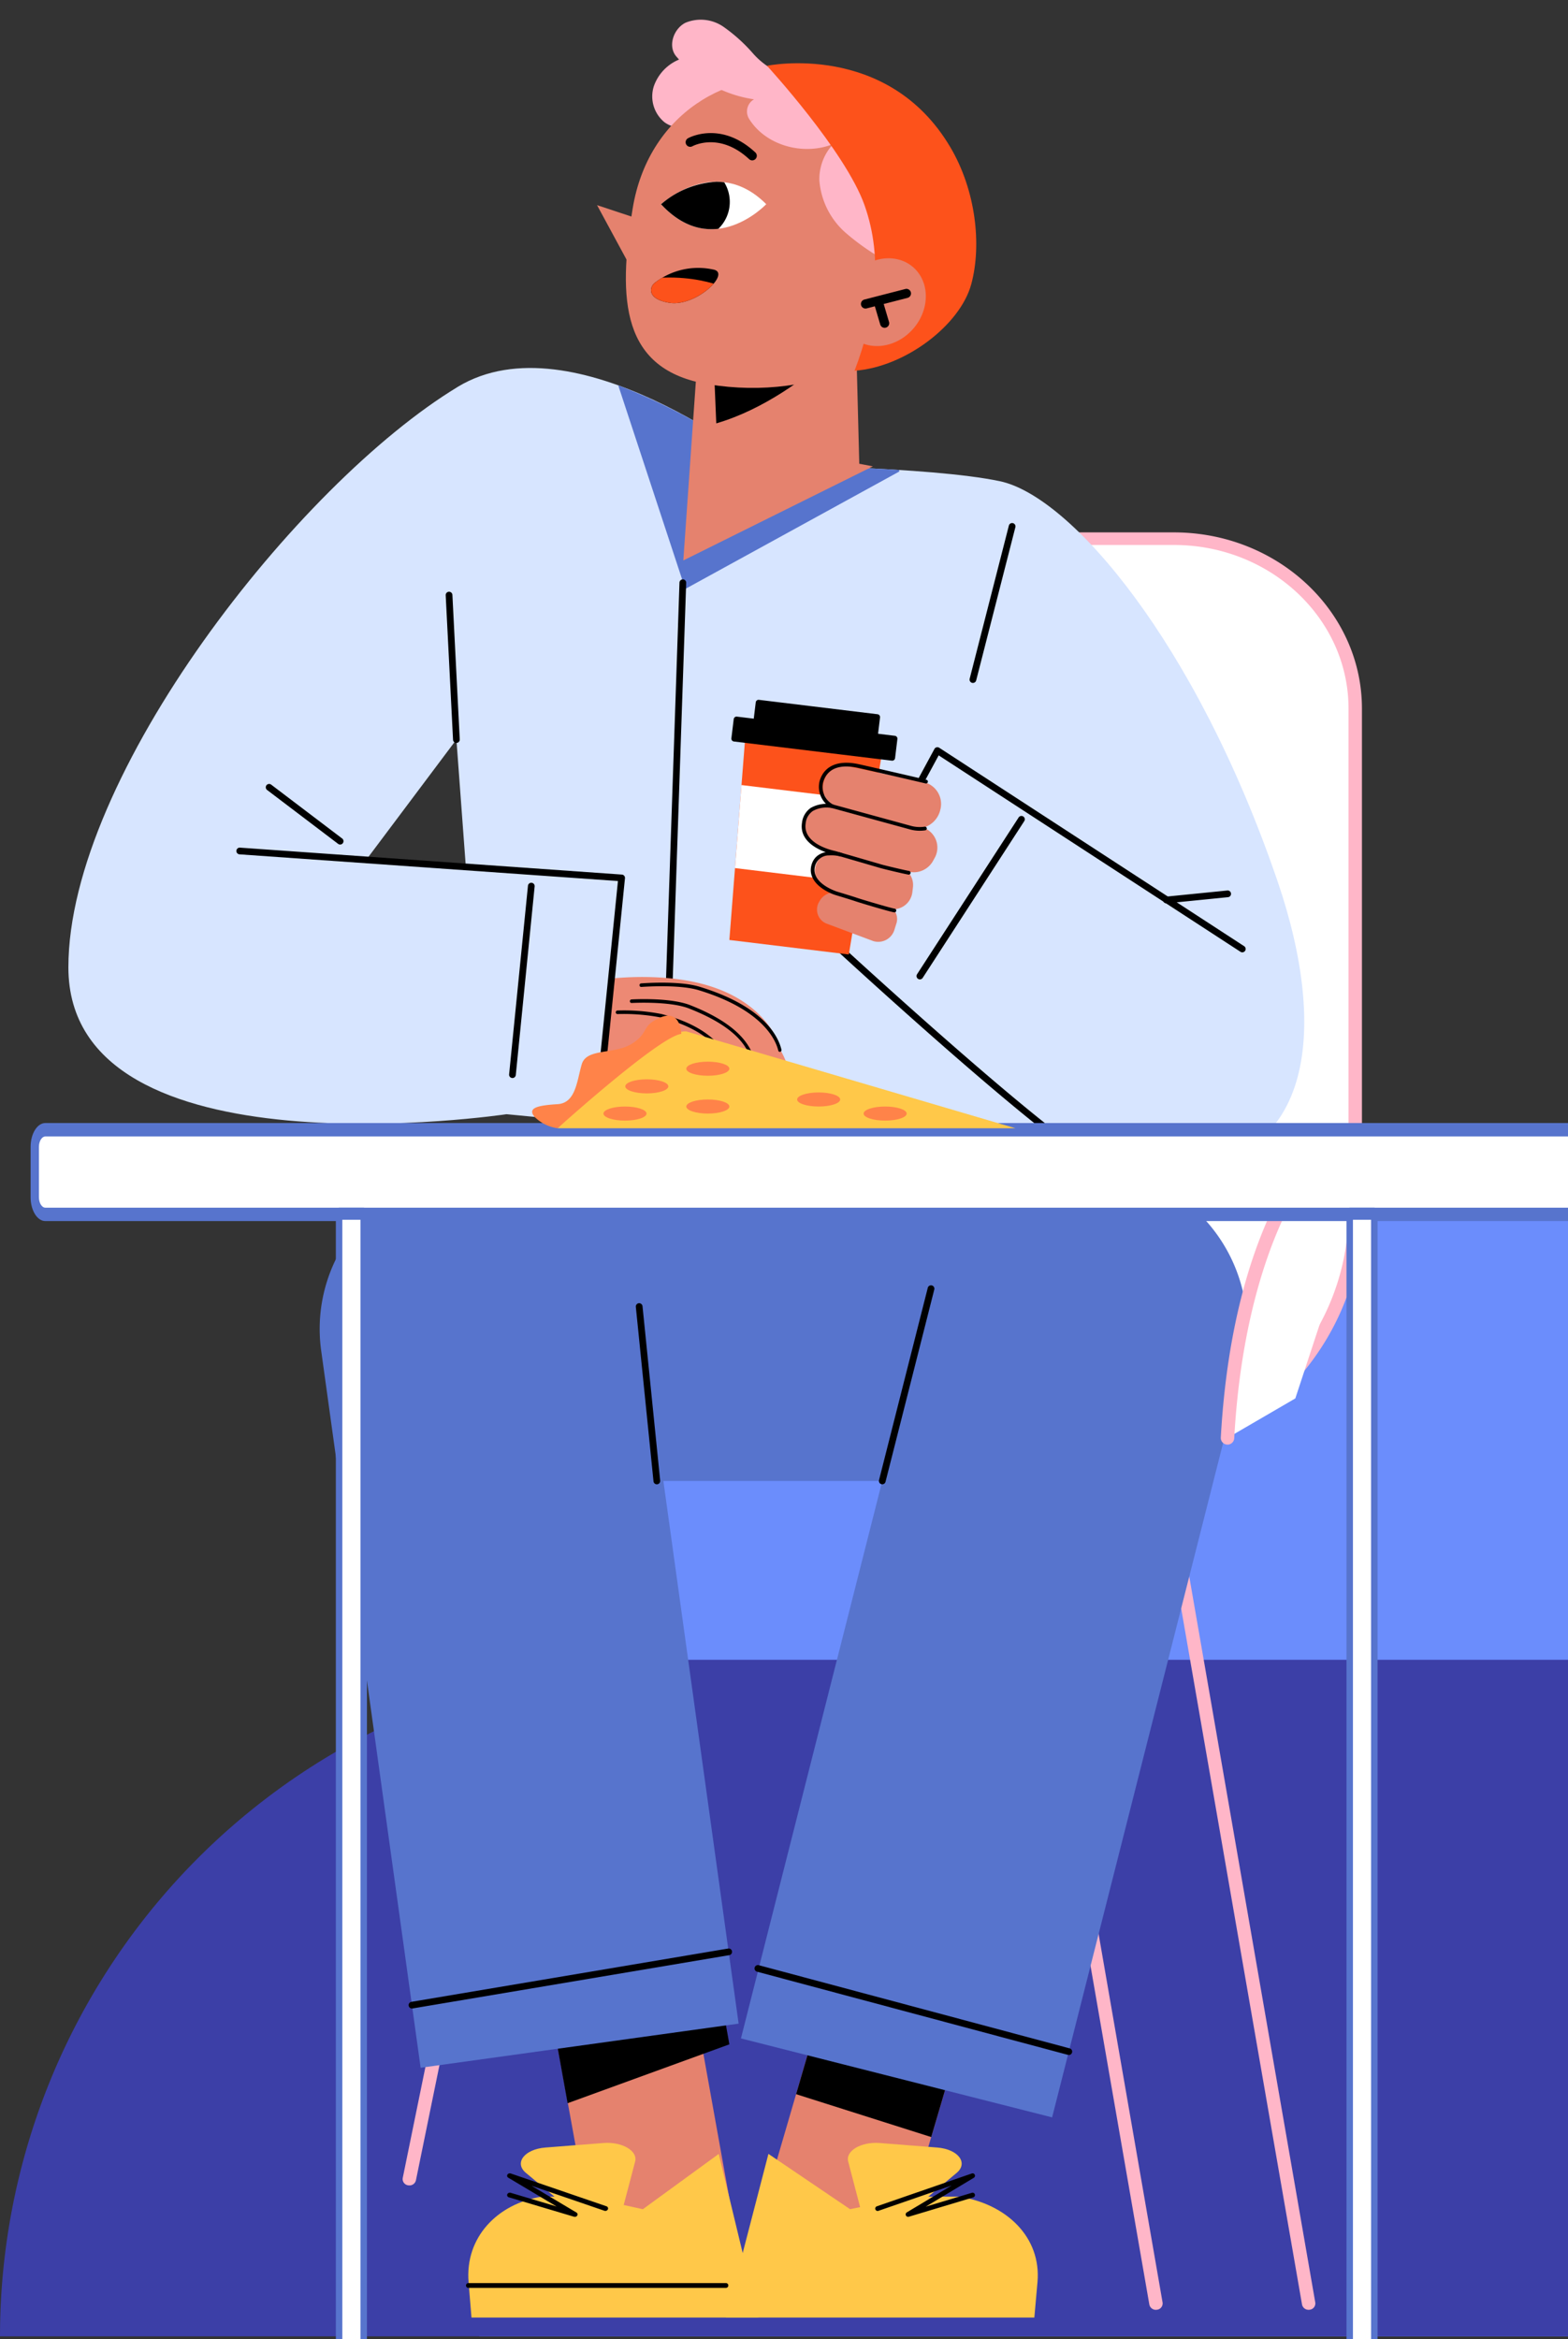 <svg xmlns="http://www.w3.org/2000/svg" xmlns:xlink="http://www.w3.org/1999/xlink" width="228" height="340" viewBox="0 0 228 340">
  <rect x="0" y="0" width="228" height="340" fill="#333333" stroke="none"/>
  <defs>
    <clipPath id="clip-path">
      <rect id="Rectangle_45215" data-name="Rectangle 45215" width="228" height="340" transform="translate(1105 925.602)" fill="#fff" stroke="#707070" stroke-width="1"/>
    </clipPath>
    <clipPath id="clip-path-2">
      <rect id="Rectangle_45362" data-name="Rectangle 45362" width="227.941" height="339.521" fill="none"/>
    </clipPath>
    <clipPath id="clip-path-3">
      <path id="Path_184635" data-name="Path 184635" d="M140.066,37.212c2.737.449-2.467,5.477-6.373,4.837-3.315-.544-2.843-2.307-2.138-2.868a9.756,9.756,0,0,1,6.3-2.156,13.637,13.637,0,0,1,2.211.187" transform="translate(-131.047 -37.025)" fill="none"/>
    </clipPath>
    <clipPath id="clip-path-4">
      <path id="Path_184637" data-name="Path 184637" d="M139.209,27.415s-7.716,8.178-15.3.008a13.37,13.37,0,0,1,8.085-3.27,9.99,9.99,0,0,1,7.219,3.262" transform="translate(-123.906 -24.153)" fill="none"/>
    </clipPath>
  </defs>
  <g id="_23" data-name="23" transform="translate(-1105 -925.602)" clip-path="url(#clip-path)">
    <g id="Group_174828" data-name="Group 174828" transform="translate(1105 926)">
      <g id="Group_174815" data-name="Group 174815" transform="translate(0 168.08)">
        <rect id="Rectangle_45210" data-name="Rectangle 45210" width="172.683" height="171.135" transform="translate(69.693)" fill="#6b8dfc"/>
        <path id="Rectangle_45211" data-name="Rectangle 45211" d="M98.344,0H242.376a0,0,0,0,1,0,0V98.344a0,0,0,0,1,0,0H0a0,0,0,0,1,0,0v0A98.344,98.344,0,0,1,98.344,0Z" transform="translate(0 72.79)" fill="#3c3fa7"/>
      </g>
      <g id="Group_175206" data-name="Group 175206" transform="translate(4.45 2.441)">
        <g id="Group_175199" data-name="Group 175199" transform="translate(0)">
          <g id="Group_175198" data-name="Group 175198" clip-path="url(#clip-path-2)">
            <path id="Path_184592" data-name="Path 184592" d="M101.547,319.921a.962.962,0,0,0,.958-.742l19.144-93.647a11.627,11.627,0,0,1,11.574-8.963h42.032a.917.917,0,1,0,0-1.83H133.223c-6.579,0-12.254,4.394-13.491,10.448l-19.144,93.647a.921.921,0,0,0,.775,1.071,1.2,1.2,0,0,0,.185.016" transform="translate(-46.476 -5.09)" fill="#ffb6c8"/>
            <path id="Path_184593" data-name="Path 184593" d="M60.94,212.4h63.1c22,0,39.843-16.709,39.843-37.321V101.987c0-13.637-11.8-24.692-26.36-24.692h-33.78c-14.548,0-26.346,11.039-26.361,24.666l-.076,68.288-41.12,4.776V189.21c0,12.805,11.082,23.186,24.752,23.186" transform="translate(28.726 -1.832)" fill="#fff"/>
            <path id="Path_184594" data-name="Path 184594" d="M60.916,213.288h63.1c22.509,0,40.82-17.152,40.82-38.235V101.965c0-14.119-12.263-25.606-27.337-25.606H103.72c-15.058,0-27.322,11.475-27.337,25.58l-.074,67.481L36.043,174.1a.938.938,0,0,0-.856.908v14.185c0,13.288,11.542,24.1,25.729,24.1M137.5,78.188c14,0,25.385,10.667,25.385,23.778v73.088c0,20.074-17.436,36.406-38.867,36.406h-63.1c-13.111,0-23.777-9.99-23.777-22.271V175.811L77.4,171.135a.937.937,0,0,0,.856-.907l.075-68.287c.015-13.1,11.4-23.753,25.385-23.753Z" transform="translate(28.751 -1.81)" fill="#ffb6c8"/>
            <path id="Path_184595" data-name="Path 184595" d="M142.637,338a1.1,1.1,0,0,0,.158-.012.923.923,0,0,0,.806-1.049L124.2,225.213c-1.242-6.079-6.916-10.474-13.5-10.474H43.1a.916.916,0,1,0,0,1.829h67.6a11.628,11.628,0,0,1,11.575,8.964l19.4,111.7a.96.96,0,0,0,.963.768" transform="translate(43.201 -5.09)" fill="#ffb6c8"/>
            <path id="Path_184596" data-name="Path 184596" d="M139.811,338a1.1,1.1,0,0,0,.158-.012.923.923,0,0,0,.806-1.049l-19.4-111.723c-1.243-6.079-6.917-10.474-13.5-10.474H65.843a.916.916,0,1,0,0,1.829h42.032a11.629,11.629,0,0,1,11.575,8.964l19.4,111.7a.96.96,0,0,0,.963.768" transform="translate(23.823 -5.09)" fill="#ffb6c8"/>
            <path id="Path_184597" data-name="Path 184597" d="M167.792,166.634l-2.146,49.691H74.4l1.373-51.879Z" transform="translate(-12.485 -3.898)" fill="#5774cd"/>
            <path id="Path_184598" data-name="Path 184598" d="M129.16,301.379l4.662,25.615,20.6-1.957-5.564-31Z" transform="translate(-52.58 -6.97)" fill="#e5826e"/>
            <path id="Path_184599" data-name="Path 184599" d="M155.228,301.151l-23.52,8.557L129.4,296.891l23.5-8.857Z" transform="translate(-53.623 -6.827)"/>
            <path id="Path_184600" data-name="Path 184600" d="M102.79,300.934l-6.749,23.1,19.113,7.9,8.236-27.918Z" transform="translate(10.787 -7.133)" fill="#e5826e"/>
            <path id="Path_184601" data-name="Path 184601" d="M98.309,300.934l20.6,3.078-3.221,10.92L96.041,308.7Z" transform="translate(15.268 -7.133)"/>
            <path id="Path_184602" data-name="Path 184602" d="M108.283,171.646h0A23.341,23.341,0,0,0,79.92,188.533L52.281,297.515,97.53,308.992,125.17,200.01a23.341,23.341,0,0,0-16.887-28.363" transform="translate(51.008 -4.052)" fill="#5774cd"/>
            <path id="Path_184603" data-name="Path 184603" d="M148.582,171.545l-.746.1a22.964,22.964,0,0,0-19.591,25.9l14.461,104.244,46.239-6.414L174.484,191.136a22.964,22.964,0,0,0-25.9-19.591" transform="translate(-85.993 -4.061)" fill="#5774cd"/>
            <path id="Path_184604" data-name="Path 184604" d="M100.376,54.633c16.908-10.24,44.138,11.391,44.138,11.391s24.39.145,34.705,2.314,28.529,23.432,40.4,58.2c7.405,21.684,5.363,42-16.731,42-11.539,0-95.4-8.187-95.4-8.187S43.778,169.887,43.778,139c0-27.865,33.367-70.293,56.6-84.363m1.193,69.773L100.2,105.892,87.078,123.384Z" transform="translate(-38.284 -1.23)" fill="#d7e5ff"/>
            <path id="Path_184605" data-name="Path 184605" d="M104.065,54.465a83.927,83.927,0,0,1,20.784,11.62s10.086.062,20.03.681l.082.209L113.814,84.061Z" transform="translate(-18.619 -1.291)" fill="#5774cd"/>
            <path id="Path_184606" data-name="Path 184606" d="M136.322,163.012a.488.488,0,0,0,.487-.472l2.669-78.667a.488.488,0,1,0-.975-.033l-2.669,78.667a.488.488,0,0,0,.471.5Z" transform="translate(-44.152 -1.976)"/>
            <path id="Path_184607" data-name="Path 184607" d="M147.388,144.106s-3.809,1.406,14.452,3.815c8.728,1.152,10.477,6.944,10.952,9a1.251,1.251,0,0,1-.894,1.428,2.562,2.562,0,0,1-2.668-.612,18.17,18.17,0,0,0-3.987-3.107c-3.738-2.227-11.577,2.534-18.207,2.99-2.025.14-12.216-3.454-14.777-5.417-5.252-4.021-2.794-8.169-2.794-8.169Z" transform="translate(-70.715 -3.414)" fill="#ed8974"/>
            <path id="Path_184608" data-name="Path 184608" d="M125.519,146.639s12.522-2.335,23.745.93c7.9,2.3,10.177,6.35,10.834,8.549a1.675,1.675,0,0,1-1.186,2.012,1.9,1.9,0,0,1-2.017-.486,17.606,17.606,0,0,0-4.227-3.37c-3.739-2.227-11.691-2.613-11.691-2.613l-13.335.312Z" transform="translate(-54.762 -3.457)" fill="#ed8974"/>
            <path id="Path_184609" data-name="Path 184609" d="M120.915,149.1s13.011-5.575,26.09-3.735c10.224,1.438,13.473,7.074,14.4,9.465a1.407,1.407,0,0,1-.624,1.695,2.689,2.689,0,0,1-3.128-.165,21.581,21.581,0,0,0-5.175-3.149c-4.658-2.065-13.416-.909-13.416-.909l-14.431,3.163Z" transform="translate(-51.604 -3.437)" fill="#ed8974"/>
            <path id="Path_184610" data-name="Path 184610" d="M121.855,146.662s13.011-5.575,26.09-3.735c10.258,1.443,13.494,7.111,14.413,9.489a1.38,1.38,0,0,1-.61,1.657,2.729,2.729,0,0,1-3.172-.167,21.574,21.574,0,0,0-5.155-3.132c-4.658-2.065-13.416-.909-13.416-.909l-14.431,3.163Z" transform="translate(-53.469 -3.379)" fill="#ed8974"/>
            <path id="Path_184611" data-name="Path 184611" d="M145.64,157.255a.218.218,0,0,0,.094,0,.26.26,0,0,0,.172-.313c-.379-1.63-1.528-6.593-10.582-8.889a28.225,28.225,0,0,0-6.417-.506.259.259,0,0,0,.015.515,28.624,28.624,0,0,1,6.3.492c8.772,2.225,9.869,6.959,10.23,8.514a.247.247,0,0,0,.194.191" transform="translate(-43.598 -3.497)"/>
            <path id="Path_184612" data-name="Path 184612" d="M143.5,155.961a.218.218,0,0,0,.094,0,.26.26,0,0,0,.172-.313c-.458-1.972-1.309-5.643-9.61-8.917-2.917-1.152-8.323-.849-8.552-.836a.251.251,0,0,0-.224.271.242.242,0,0,0,.25.244c.055,0,5.536-.31,8.365.805,8.063,3.181,8.845,6.547,9.311,8.559a.247.247,0,0,0,.194.191" transform="translate(-38.237 -3.457)"/>
            <path id="Path_184613" data-name="Path 184613" d="M142.011,153.451a.217.217,0,0,0,.094,0,.261.261,0,0,0,.173-.313c-.416-1.789-2.407-6.26-11.912-9.147-3.018-.92-8.282-.5-8.506-.484a.254.254,0,0,0-.219.276.244.244,0,0,0,.255.238c.054,0,5.4-.424,8.342.467,9.526,2.894,11.27,7.449,11.579,8.777a.247.247,0,0,0,.193.191" transform="translate(-33.101 -3.399)"/>
            <path id="Path_184614" data-name="Path 184614" d="M162.206,126.373l32.2,1.4L191.758,158.8l-46.31-.729Z" transform="translate(-108.463 -2.995)" fill="#d7e5ff"/>
            <path id="Path_184615" data-name="Path 184615" d="M171.114,107.169h.025a.488.488,0,0,0,.463-.512l-1.068-21a.488.488,0,1,0-.975.05l1.068,21a.488.488,0,0,0,.487.464" transform="translate(-109.201 -2.019)"/>
            <path id="Path_184616" data-name="Path 184616" d="M197.407,163.425a.489.489,0,0,0,.485-.439l3.56-35.24a.488.488,0,0,0-.112-.363.493.493,0,0,0-.339-.173l-55.53-3.915a.488.488,0,0,0-.069.974l55.028,3.88-3.509,34.74a.486.486,0,0,0,.436.534l.05,0" transform="translate(-115.026 -2.922)"/>
            <path id="Path_184617" data-name="Path 184617" d="M197.688,122.62a.488.488,0,0,0,.3-.877l-10.323-7.831a.488.488,0,0,0-.591.778l10.323,7.83a.486.486,0,0,0,.295.1" transform="translate(-152.684 -2.698)"/>
            <path id="Path_184618" data-name="Path 184618" d="M92.343,169.833a.488.488,0,0,0,.123-.96c-5.21-1.364-35.6-29.21-38.847-32.2l14.7-27.144,43.874,28.545a.488.488,0,1,0,.532-.818L68.4,108.423a.488.488,0,0,0-.7.176L52.579,136.542a.49.49,0,0,0,.1.592c1.379,1.272,33.83,31.189,39.541,32.683a.457.457,0,0,0,.124.017" transform="translate(63.722 -2.568)"/>
            <path id="Path_184619" data-name="Path 184619" d="M55.2,131.54l.049,0,8.9-.89a.488.488,0,1,0-.1-.97l-8.9.89a.488.488,0,0,0,.048.973" transform="translate(109.943 -3.074)"/>
            <path id="Path_184620" data-name="Path 184620" d="M87.283,98.206a.488.488,0,0,0,.473-.367L93.45,75.592a.488.488,0,1,0-.945-.242L86.809,97.6a.488.488,0,0,0,.352.594.468.468,0,0,0,.121.016" transform="translate(49.739 -1.777)"/>
            <path id="Path_184621" data-name="Path 184621" d="M85.9,142.336a.486.486,0,0,0,.41-.224l14.758-22.769a.488.488,0,1,0-.819-.53l-14.758,22.77a.488.488,0,0,0,.409.753" transform="translate(43.409 -2.811)"/>
            <path id="Path_184622" data-name="Path 184622" d="M158.89,156.908a.488.488,0,0,0,.485-.439l2.74-27.409a.487.487,0,0,0-.437-.533.481.481,0,0,0-.534.436l-2.74,27.408a.488.488,0,0,0,.437.534l.049,0" transform="translate(-88.824 -3.046)"/>
            <path id="Path_184623" data-name="Path 184623" d="M133.984,14.442a3.876,3.876,0,0,1-5.229.615A4.853,4.853,0,0,1,127.211,9.8a6.54,6.54,0,0,1,4-3.987,10.183,10.183,0,0,1,5.759-.239,4.841,4.841,0,0,1,3.287,6.252c-1,2.484-4.413,3.62-6.271,2.616" transform="translate(-36.582 -0.125)" fill="#ffb6c8"/>
            <path id="Path_184624" data-name="Path 184624" d="M132.467,50.646l.383,15.028-21.975.477-.818-19.623Z" transform="translate(-12.357 -1.103)" fill="#e5826e"/>
            <path id="Path_184625" data-name="Path 184625" d="M135.592,66.154,108.03,79.833l2.033-29.018a118.276,118.276,0,0,1,15.012,13.407s4.35.742,10.518,1.932" transform="translate(-13.12 -1.205)" fill="#e5826e"/>
            <path id="Path_184626" data-name="Path 184626" d="M114.807,59.81l-.544-13.036,17.23,3.165c-3.575,3.17-9.708,7.837-16.686,9.871" transform="translate(-15.106 -1.109)"/>
            <path id="Path_184627" data-name="Path 184627" d="M125.455,8.942c-12.682-2.081-24.079,5.321-26.276,18.707s-1.646,23.5,11.036,25.579c15.417,2.53,30.914-4.2,33.112-17.585s-5.19-24.619-17.872-26.7" transform="translate(-11.629 -0.204)" fill="#e5826e"/>
            <path id="Path_184628" data-name="Path 184628" d="M141.586,27.638l7.344,2.434-1.685,8.02Z" transform="translate(-59.218 -0.655)" fill="#e5826e"/>
            <path id="Path_184629" data-name="Path 184629" d="M123.906,27.422s7.977-7.35,15.3-.008c0,0-7.716,8.179-15.3.008" transform="translate(-32.238 -0.573)" fill="#fff"/>
            <path id="Path_184630" data-name="Path 184630" d="M134.89,20.864a.664.664,0,0,0,.56-1.142c-5-4.64-9.6-2.172-9.792-2.065a.664.664,0,0,0,.642,1.163c.161-.087,3.973-2.084,8.246,1.876a.674.674,0,0,0,.344.168" transform="translate(-30.067 -0.401)"/>
            <path id="Path_184631" data-name="Path 184631" d="M136.363,35.78a33.5,33.5,0,0,1-7.25-4.8,11.274,11.274,0,0,1-3.8-7.6c-.081-2.906,1.664-5.947,4.447-6.787-4.217,3.714-11.69,2.618-14.662-2.15a2.036,2.036,0,0,1,3.024-2.648,18.478,18.478,0,0,1-13.624-6.441c-1.251-1.476-.4-3.99,1.323-4.876a5.8,5.8,0,0,1,5.526.562,23.9,23.9,0,0,1,4.3,3.87,10.954,10.954,0,0,0,4.772,3.179,22.535,22.535,0,0,1,13.87,10.793,23.135,23.135,0,0,1,2.074,16.9" transform="translate(-10.62 0)" fill="#ffb6c8"/>
            <path id="Path_184632" data-name="Path 184632" d="M106.811,27.14c2.806,7.9,1.526,16.232-1.45,24.067,7.357-.529,15.356-6.632,16.969-12.577,1.55-5.715.665-13.665-3.055-19.941C110.131,3.259,92.632,6.876,92.632,6.876s11.374,12.368,14.18,20.264" transform="translate(14.447 -0.154)" fill="#fd521b"/>
            <path id="Path_184633" data-name="Path 184633" d="M131.554,39.181a10.243,10.243,0,0,1,8.51-1.968c2.738.449-2.466,5.477-6.373,4.836-3.314-.544-2.843-2.306-2.137-2.867" transform="translate(-40.828 -0.878)"/>
          </g>
        </g>
        <g id="Group_175201" data-name="Group 175201" transform="translate(90.218 36.147)">
          <g id="Group_175200" data-name="Group 175200" transform="translate(0)" clip-path="url(#clip-path-3)">
            <path id="Path_184634" data-name="Path 184634" d="M148.292,40.286s-6.589-3.618-16.489-.8,10.7,7.992,10.7,7.992Z" transform="translate(-136.622 -37.058)" fill="#fd521b"/>
          </g>
        </g>
        <g id="Group_175203" data-name="Group 175203" transform="translate(91.668 23.58)">
          <g id="Group_175202" data-name="Group 175202" transform="translate(0)" clip-path="url(#clip-path-4)">
            <path id="Path_184636" data-name="Path 184636" d="M129.41,26.144a5.423,5.423,0,1,0,6.23-4.473,5.424,5.424,0,0,0-6.23,4.473" transform="translate(-130.185 -24.092)"/>
          </g>
        </g>
        <g id="Group_175205" data-name="Group 175205" transform="translate(0)">
          <g id="Group_175204" data-name="Group 175204" clip-path="url(#clip-path-2)">
            <path id="Path_184638" data-name="Path 184638" d="M102.876,37.189c2.857-2.36,6.752-2.151,8.7.466s1.214,6.652-1.643,9.011-6.752,2.151-8.7-.466-1.214-6.652,1.643-9.011" transform="translate(17.506 -0.843)" fill="#e5826e"/>
            <path id="Path_184639" data-name="Path 184639" d="M102.892,42.952a.661.661,0,0,0,.272-.012l5.964-1.535a.665.665,0,0,0-.33-1.288l-5.965,1.535a.665.665,0,0,0,.059,1.3" transform="translate(18.403 -0.95)"/>
            <path id="Path_184640" data-name="Path 184640" d="M107.01,45.787a.664.664,0,0,0,.744-.844l-.854-2.884a.664.664,0,0,0-1.274.377l.854,2.885a.664.664,0,0,0,.53.467" transform="translate(17.065 -0.986)"/>
            <path id="Path_184641" data-name="Path 184641" d="M89.642,317.781l-6.176,23.786h44.842l.456-5.142c.579-6.518-4.511-11.412-11.455-12.434L110.4,324l-8.889,1.818Z" transform="translate(17.644 -7.533)" fill="#ffc849"/>
            <path id="Path_184642" data-name="Path 184642" d="M104.951,325.252l5.672-4.751c1.73-1.449.208-3.443-2.809-3.681l-8.377-.659c-2.7-.212-4.994,1.134-4.587,2.693l1.871,7.151Z" transform="translate(24.034 -7.494)" fill="#ffc849"/>
            <path id="Path_184643" data-name="Path 184643" d="M97.583,327a.345.345,0,0,0,.1-.015l9.376-2.814a.348.348,0,0,0-.2-.667l-6.71,2.014,6.989-4.194a.348.348,0,0,0-.293-.628l-13.787,4.764a.349.349,0,1,0,.227.659l10.63-3.674L97.4,326.349a.348.348,0,0,0,.18.646" transform="translate(30.011 -7.601)"/>
            <path id="Path_184644" data-name="Path 184644" d="M161.519,317.781l5.744,23.786h-41.7l-.424-5.142c-.537-6.518,4.2-11.412,10.652-12.434l6.424.013,8.266,1.818Z" transform="translate(-61.455 -7.533)" fill="#ffc849"/>
            <path id="Path_184645" data-name="Path 184645" d="M149.835,325.252l-5.713-4.751c-1.743-1.449-.21-3.443,2.829-3.681l8.437-.659c2.719-.212,5.03,1.134,4.62,2.693l-1.884,7.151Z" transform="translate(-72.104 -7.494)" fill="#ffc849"/>
            <path id="Path_184646" data-name="Path 184646" d="M129.935,337.712h37.39a.351.351,0,1,0,0-.7h-37.39a.351.351,0,1,0,0,.7" transform="translate(-66.249 -7.988)"/>
            <path id="Path_184647" data-name="Path 184647" d="M157.306,327a.41.41,0,0,0,.357-.191.323.323,0,0,0-.131-.444l-6.518-3.883L161.6,326.11a.42.42,0,0,0,.519-.2.335.335,0,0,0-.226-.452L148.008,320.7a.424.424,0,0,0-.5.161.321.321,0,0,0,.127.45l7.018,4.18-6.661-1.984a.416.416,0,0,0-.509.216.339.339,0,0,0,.249.442l9.444,2.814a.46.46,0,0,0,.13.019" transform="translate(-78.175 -7.601)"/>
            <path id="Path_184648" data-name="Path 184648" d="M124.026,302.737a.488.488,0,0,0,.127-.96l-45.19-12.087a.489.489,0,1,0-.253.944L123.9,302.72a.521.521,0,0,0,.127.017" transform="translate(26.936 -6.866)"/>
            <path id="Path_184649" data-name="Path 184649" d="M129.5,295.923a.481.481,0,0,0,.082-.007l46.054-7.747a.489.489,0,0,0,.4-.563.484.484,0,0,0-.563-.4l-46.054,7.748a.488.488,0,0,0,.08.969" transform="translate(-74.048 -6.808)"/>
            <path id="Path_184650" data-name="Path 184650" d="M99.356,217.383a.487.487,0,0,0,.473-.368l7.088-27.946a.488.488,0,0,0-.947-.24l-7.087,27.946a.487.487,0,0,0,.352.593.474.474,0,0,0,.121.016" transform="translate(24.485 -4.467)"/>
            <path id="Path_184651" data-name="Path 184651" d="M142.761,217.446l.05,0a.487.487,0,0,0,.436-.535l-2.569-25.352a.493.493,0,0,0-.535-.435.488.488,0,0,0-.436.535l2.569,25.352a.489.489,0,0,0,.485.438" transform="translate(-51.702 -4.53)"/>
            <path id="Path_184652" data-name="Path 184652" d="M54.87,167.4S42.676,178.469,40.9,210.14l9.864-5.74,4.1-12.457Z" transform="translate(133.137 -3.968)" fill="#fff"/>
            <path id="Path_184653" data-name="Path 184653" d="M40.883,211.092a.977.977,0,0,0,.974-.922c.9-16.111,4.568-26.7,7.485-32.742,3.154-6.536,6.134-9.308,6.163-9.334a.976.976,0,0,0-1.314-1.444c-.511.463-12.511,11.706-14.285,43.411a.977.977,0,0,0,.921,1.029l.056,0" transform="translate(133.159 -3.944)" fill="#ffb6c8"/>
            <path id="Path_184654" data-name="Path 184654" d="M106.752,136.337l17.37,2.108,4.743-28.777-19.835-2.407Z" transform="translate(-5.146 -2.542)" fill="#fd521b"/>
            <rect id="Rectangle_45363" data-name="Rectangle 45363" width="23.136" height="2.804" transform="matrix(-0.993, -0.12, 0.12, -0.993, 125.285, 107.315)"/>
            <path id="Path_184655" data-name="Path 184655" d="M127.759,110.194a.42.42,0,0,0,.416-.368l.338-2.783a.419.419,0,0,0-.365-.467L105.18,103.79a.41.41,0,0,0-.309.085.426.426,0,0,0-.157.279l-.338,2.783a.419.419,0,0,0,.365.467l22.967,2.786a.285.285,0,0,0,.05,0m-.128-2.837-.236,1.952-22.137-2.686.237-1.953Z" transform="translate(-2.475 -2.46)"/>
            <rect id="Rectangle_45364" data-name="Rectangle 45364" width="17.369" height="2.804" transform="translate(122.76 104.184) rotate(-173.081)"/>
            <path id="Path_184656" data-name="Path 184656" d="M124.62,107a.416.416,0,0,0,.258-.09.421.421,0,0,0,.157-.278l.338-2.783a.419.419,0,0,0-.365-.467l-17.242-2.092a.4.4,0,0,0-.309.086.414.414,0,0,0-.157.278l-.338,2.784a.418.418,0,0,0,.365.466L124.569,107a.282.282,0,0,0,.051,0m-.13-2.837-.235,1.952-16.412-1.992.236-1.952Z" transform="translate(-1.859 -2.401)"/>
            <path id="Path_184657" data-name="Path 184657" d="M107.848,126.046l.945-12.068,19.28,2.34L126.1,128.261Z" transform="translate(-5.423 -2.702)" fill="#fff"/>
            <path id="Path_184658" data-name="Path 184658" d="M101.557,111.191l10.935,2.281a3.265,3.265,0,0,1,2.439,4.079,3.5,3.5,0,0,1-4.283,2.564L99.93,117.045a2.9,2.9,0,0,1-1.885-3.759,3.093,3.093,0,0,1,3.512-2.1" transform="translate(17.336 -2.634)" fill="#e5826e"/>
            <path id="Path_184659" data-name="Path 184659" d="M100.608,123.146l12.872,3.488a3.228,3.228,0,0,0,3.638-1.661l.149-.277a3.075,3.075,0,0,0-1.824-4.524l-13.021-3.212a3.264,3.264,0,0,0-3.784,2.153,3.043,3.043,0,0,0,1.969,4.033" transform="translate(14.158 -2.77)" fill="#e5826e"/>
            <path id="Path_184660" data-name="Path 184660" d="M102.24,125.717h0A2.817,2.817,0,0,1,105.5,124l8.656,2a2.816,2.816,0,0,1,2.162,3.081l-.086.714a2.816,2.816,0,0,1-3.644,2.345l-8.57-2.71a2.815,2.815,0,0,1-1.773-3.709" transform="translate(11.981 -2.937)" fill="#e5826e"/>
            <path id="Path_184661" data-name="Path 184661" d="M104.8,131.217h0a2.438,2.438,0,0,1,2.628-1.2l7.109,1.79a2.1,2.1,0,0,1,1.4,2.758l-.243.781a2.46,2.46,0,0,1-3.087,1.692l-6.866-2.57a2.192,2.192,0,0,1-.938-3.246" transform="translate(9.927 -3.08)" fill="#e5826e"/>
            <path id="Path_184662" data-name="Path 184662" d="M118.185,120.314l0-.015a.271.271,0,0,0-.325-.2,4.862,4.862,0,0,1-1.92-.109l-11.383-3.118a4.63,4.63,0,0,0-3.25.5,3.033,3.033,0,0,0-1.258,2.139c-.557,3.525,4.373,4.581,4.681,4.643l6.755,1.965c.509.146,3.308.819,4.038.941a.27.27,0,1,0,.089-.533c-.718-.121-3.475-.783-3.975-.928l-6.767-1.968a.106.106,0,0,0-.025-.006c-.048-.009-4.752-.926-4.261-4.029a2.514,2.514,0,0,1,1.029-1.778,4.125,4.125,0,0,1,2.816-.426l11.365,3.113a5.335,5.335,0,0,0,2.19.116.271.271,0,0,0,.205-.31" transform="translate(12.12 -2.768)"/>
            <path id="Path_184663" data-name="Path 184663" d="M116.971,132.4a.271.271,0,0,0-.222-.22c-.709-.119-4.846-1.354-5.529-1.589-.638-.22-2.751-.857-2.841-.885-.039-.012-3.956-1.244-3.192-3.789a2.068,2.068,0,0,1,2.031-1.48,5.229,5.229,0,0,1,1.648.154.271.271,0,0,0,.149-.52c-1.222-.351-3.7-.451-4.346,1.691-.734,2.449,2,3.99,3.554,4.463.022.007,2.194.661,2.822.878s4.842,1.482,5.615,1.611a.269.269,0,0,0,.311-.222.263.263,0,0,0,0-.092" transform="translate(8.898 -2.936)"/>
            <path id="Path_184664" data-name="Path 184664" d="M115.715,113.348a.272.272,0,0,0-.205-.217c-.069-.017-6.988-1.629-9.811-2.258-2.974-.664-5.055.21-5.71,2.4a3.463,3.463,0,0,0,1.738,3.957.271.271,0,0,0,.25-.48,2.875,2.875,0,0,1-1.469-3.321c.571-1.907,2.373-2.625,5.074-2.023,2.82.629,9.737,2.241,9.806,2.257a.271.271,0,0,0,.328-.31" transform="translate(14.751 -2.623)"/>
            <path id="Path_184665" data-name="Path 184665" d="M3.108,177.6H224.864a2.486,2.486,0,0,0,2.487-2.487v-7.33a2.486,2.486,0,0,0-2.487-2.487H3.108a2.486,2.486,0,0,0-2.487,2.487v7.33A2.486,2.486,0,0,0,3.108,177.6" transform="translate(-0.016 -3.918)" fill="#fff"/>
            <path id="Path_184666" data-name="Path 184666" d="M2.148,178.551H225.792c1.185,0,2.149-1.553,2.149-3.463v-7.33c0-1.91-.964-3.463-2.149-3.463H2.148C.964,164.295,0,165.848,0,167.758v7.33c0,1.91.964,3.463,2.148,3.463m223.644-12.3c.516,0,.937.678.937,1.51v7.33c0,.832-.421,1.51-.937,1.51H2.148c-.516,0-.936-.679-.936-1.51v-7.33c0-.833.42-1.51.936-1.51Z" transform="translate(0 -3.894)" fill="#5774cd"/>
            <rect id="Rectangle_45365" data-name="Rectangle 45365" width="3.579" height="165.06" transform="translate(191.81 173.583)" fill="#fff"/>
            <path id="Path_184667" data-name="Path 184667" d="M33.332,343.714H36.91c.261,0,.472-.393.472-.879V177.775c0-.485-.211-.879-.472-.879H33.332c-.261,0-.472.393-.472.879V342.835c0,.485.211.879.472.879m3.108-1.757H33.8v-163.3h2.637Z" transform="translate(158.479 -4.193)" fill="#5774cd"/>
            <rect id="Rectangle_45366" data-name="Rectangle 45366" width="3.579" height="165.06" transform="translate(44.856 173.583)" fill="#fff"/>
            <path id="Path_184668" data-name="Path 184668" d="M183.853,343.714h3.579c.26,0,.471-.393.471-.879V177.775c0-.485-.211-.879-.471-.879h-3.579c-.26,0-.471.393-.471.879V342.835c0,.485.211.879.471.879m3.108-1.757h-2.637v-163.3h2.637Z" transform="translate(-138.997 -4.193)" fill="#5774cd"/>
            <path id="Path_184669" data-name="Path 184669" d="M105.511,150.656l47.857,14.078H86.794s14.112-14.389,18.717-14.078" transform="translate(-10.163 -3.571)" fill="#ffc849"/>
            <path id="Path_184670" data-name="Path 184670" d="M158.251,150.964s-.07-3.625-3-2.4-1.591,2.179-4.158,3.812-6.612.609-7.319,3-.853,5.63-3.51,5.8-4.528.473-3.337,1.857a5.874,5.874,0,0,0,3.337,1.643s14.806-13.357,17.987-13.715" transform="translate(-63.633 -3.516)" fill="#ff8349"/>
            <path id="Path_184671" data-name="Path 184671" d="M129.4,161.815c0,.565,1.4,1.024,3.129,1.024s3.13-.459,3.13-1.024-1.4-1.024-3.13-1.024-3.129.459-3.129,1.024" transform="translate(-34.055 -3.811)" fill="#ff8349"/>
            <path id="Path_184672" data-name="Path 184672" d="M129.4,156.185c0,.565,1.4,1.024,3.129,1.024s3.13-.459,3.13-1.024-1.4-1.024-3.13-1.024-3.129.459-3.129,1.024" transform="translate(-34.055 -3.678)" fill="#ff8349"/>
            <path id="Path_184673" data-name="Path 184673" d="M112.9,160.766c0,.565,1.4,1.024,3.129,1.024s3.13-.459,3.13-1.024-1.4-1.024-3.13-1.024-3.129.459-3.129,1.024" transform="translate(-1.44 -3.786)" fill="#ff8349"/>
            <path id="Path_184674" data-name="Path 184674" d="M141.742,162.864c0,.565,1.4,1.024,3.129,1.024s3.13-.459,3.13-1.024-1.4-1.024-3.13-1.024-3.129.459-3.129,1.024" transform="translate(-58.442 -3.836)" fill="#ff8349"/>
            <path id="Path_184675" data-name="Path 184675" d="M138.493,158.812c0,.565,1.4,1.024,3.129,1.024s3.13-.459,3.13-1.024-1.4-1.024-3.13-1.024-3.129.459-3.129,1.024" transform="translate(-52.021 -3.74)" fill="#ff8349"/>
            <path id="Path_184676" data-name="Path 184676" d="M103,162.864c0,.565,1.4,1.024,3.129,1.024s3.13-.459,3.13-1.024-1.4-1.024-3.13-1.024S103,162.3,103,162.864" transform="translate(18.127 -3.836)" fill="#ff8349"/>
          </g>
        </g>
      </g>
    </g>
  </g>
</svg>
